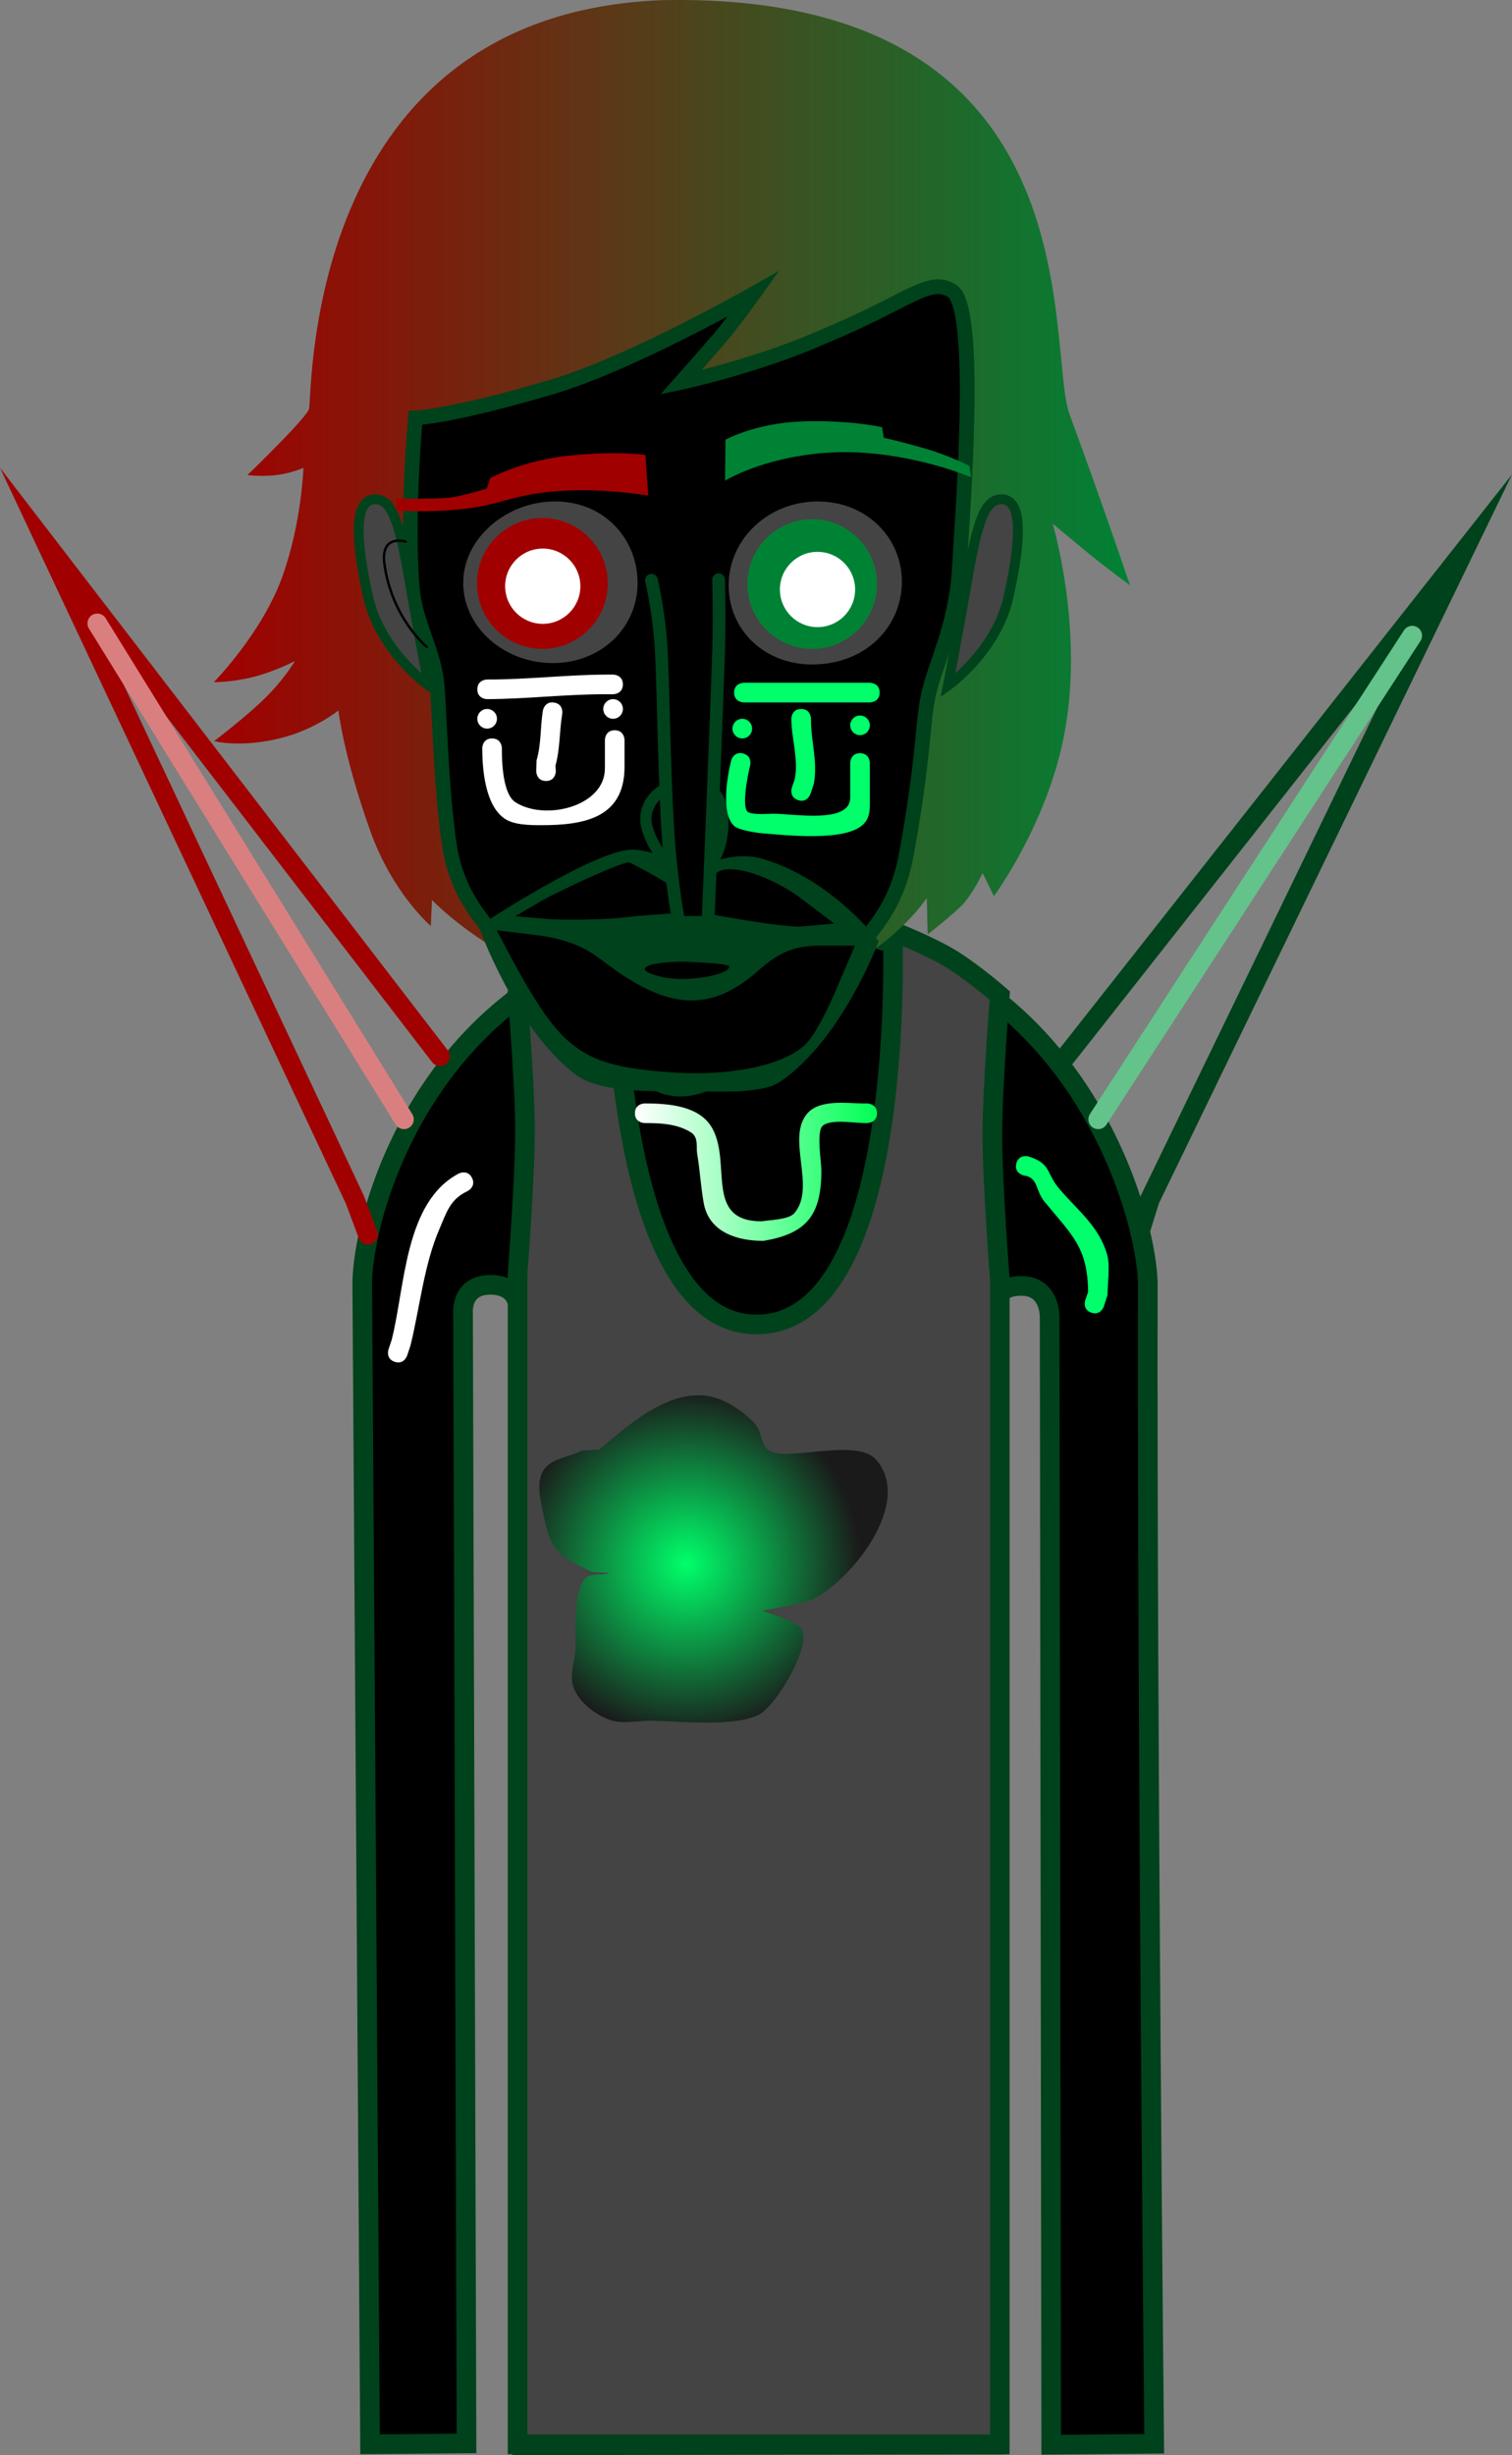 <svg version="1.1" xmlns="http://www.w3.org/2000/svg" xmlns:xlink="http://www.w3.org/1999/xlink" width="154.083" height="249.998" viewBox="0,0,154.083,249.998"><rect x="0" y="0" width="154.083" height="249.998" fill="#808080" stroke="none"/><defs><linearGradient x1="184.746" y1="106.659" x2="278.115" y2="106.659" gradientUnits="userSpaceOnUse" id="color-1"><stop offset="0" stop-color="#a10000"/><stop offset="1" stop-color="#008235"/></linearGradient><radialGradient cx="232.883" cy="214.722" r="17.754" gradientUnits="userSpaceOnUse" id="color-2"><stop offset="0" stop-color="#00ff6a"/><stop offset="1" stop-color="#1a1a1a"/></radialGradient><linearGradient x1="227.664" y1="174.826" x2="252.33" y2="174.826" gradientUnits="userSpaceOnUse" id="color-3"><stop offset="0" stop-color="#ffffff"/><stop offset="1" stop-color="#00ff55"/></linearGradient></defs><g transform="translate(-162.958,-55.502)"><g data-paper-data="{&quot;isPaintingLayer&quot;:true}" fill-rule="nonzero" stroke-linejoin="miter" stroke-miterlimit="10" stroke-dasharray="" stroke-dashoffset="0" style="mix-blend-mode: normal"><path d="M200.667,304.392c0,0 -0.635,-94.384 -0.793,-118.012c-0.055,-8.153 8.187,-36.761 40.202,-36.921c31.602,-0.158 39.857,29.487 39.849,36.897c-0.077,46.243 0.654,117.986 0.654,117.986l-10.497,0.096l-0.159,-114.843c0,0 0.075,-3.099 -2.816,-3.154c-3.434,-0.065 -2.945,3.116 -2.945,3.116l0.205,114.87l-48.214,0.072l-0.305,-115.233c0,0 0.279,-2.919 -2.886,-2.934c-3.111,-0.015 -2.816,2.909 -2.816,2.909l0.353,115.067z" fill="#000000" stroke="#00421b" stroke-width="2" stroke-linecap="butt"/><path d="M255.265,200.334c-0.571,0 -1.034,-0.463 -1.034,-1.034c0,-0.571 0.463,-1.034 1.034,-1.034c0.571,0 1.034,0.463 1.034,1.034c0,0.571 -0.463,1.034 -1.034,1.034z" fill="#000000" stroke="none" stroke-width="1.5" stroke-linecap="butt"/><path d="M250.005,204.569c-4.463,-0.314 -6.552,-1.794 -6.17,-2.58c0.118,-0.242 2.846,1.064 6.97,1.305c6.409,0.375 8.51,-0.632 8.51,-0.632v1.346c0,0 -2.413,1.047 -9.311,0.561z" fill="#000000" stroke="#000000" stroke-width="0" stroke-linecap="butt"/><path d="M222.192,199.3c0,-0.571 0.463,-1.034 1.034,-1.034c0.571,0 1.034,0.463 1.034,1.034c0,0.571 -0.463,1.034 -1.034,1.034c-0.571,0 -1.034,-0.463 -1.034,-1.034z" fill="#000000" stroke="none" stroke-width="1.5" stroke-linecap="butt"/><path d="M228.486,204.569c-6.897,0.486 -9.311,-0.561 -9.311,-0.561v-1.346c0,0 2.101,1.007 8.51,0.632c4.124,-0.241 6.853,-1.547 6.97,-1.305c0.383,0.786 -1.706,2.266 -6.17,2.58z" fill="#000000" stroke="#000000" stroke-width="0" stroke-linecap="butt"/><path d="M239.766,261.121c-0.819,0 -1.483,-0.664 -1.483,-1.483c0,-0.819 0.664,-1.483 1.483,-1.483c0.819,0 1.483,0.664 1.483,1.483c0,0.819 -0.664,1.483 -1.483,1.483z" data-paper-data="{&quot;index&quot;:null}" fill="#000000" stroke="none" stroke-width="1.5" stroke-linecap="butt"/><path d="M215.703,304.406v-119.201c0,0 0.757,-9.731 0.757,-14.639c0,-4.498 -0.757,-13.687 -0.757,-13.687c0,0 2.673,-2.353 4.656,-3.748c1.983,-1.395 5.172,-2.804 5.172,-2.804c0,0 -0.602,40.109 14.56,40.039c15.435,-0.072 13.832,-40.039 13.832,-40.039c0,0 3.913,1.52 6.166,2.947c2.253,1.427 4.754,3.605 4.754,3.605c0,0 -0.757,9.425 -0.757,14.192c0,4.842 0.757,14.639 0.757,14.639v118.697z" fill="#444444" stroke="#00421b" stroke-width="2" stroke-linecap="butt"/><path d="M188.168,103.88c0,0 6.163,-5.922 6.292,-6.788c0.337,-2.271 -0.168,-40.173 35.968,-41.574c44.636,-0.914 39.015,35.349 41.531,42.19c3.45,9.381 6.157,17.4 6.157,17.4c0,0 -2.767,-2.054 -4.08,-3.134c-1.224,-1.008 -3.801,-3.146 -3.801,-3.146c0,0 3.091,10.348 1.311,20.695c-1.562,9.481 -7.298,17.225 -7.298,17.225l-1.155,-2.347c0,0 -1.023,2.198 -2.16,3.333c-1.137,1.135 -3.439,2.913 -3.439,2.913l-0.092,-3.704c0,0 -7.06,11.018 -24.351,10.872c-16.306,-0.255 -26.072,-10.675 -26.072,-10.675l-0.116,2.655c0,0 -3.895,-3.293 -6.181,-9.708c-2.725,-7.646 -3.239,-12.243 -3.239,-12.243c0,0 -2.339,1.899 -5.717,2.774c-4.233,1.097 -6.947,0.345 -6.947,0.345c0,0 3.608,-2.717 5.584,-4.77c1.76,-1.828 2.647,-3.377 2.647,-3.377c0,0 -2.108,1.085 -4.233,1.618c-2.217,0.556 -4.03,0.531 -4.03,0.531c0,0 4.975,-5.037 7.031,-10.874c1.941,-5.511 2.1,-10.957 2.1,-10.957c0,0 -1.362,0.662 -3.33,0.795c-1.248,0.085 -2.378,-0.049 -2.378,-0.049z" fill="url(#color-1)" stroke="none" stroke-width="1.5" stroke-linecap="butt"/><path d="M204.954,115.202c-0.577,-7.293 0.335,-17.154 0.335,-17.154c0,0 3.411,-0.041 13.914,-3.144c8.07,-2.384 20.547,-9.487 20.547,-9.487c0,0 -2.16,3.005 -3.408,4.46c-1.327,1.547 -3.993,4.563 -3.993,4.563c0,0 7.838,-1.668 14.675,-4.729c8.568,-3.536 10.593,-6.053 12.95,-4.593c2.783,1.724 1.03,23.183 0.718,28.741c-0.422,5.669 -2.533,9.5 -3.15,12.521c-0.617,3.021 -0.41,6.137 -2.206,16.04c-1.121,6.18 -4.162,8.925 -10.019,14.661c-5.858,5.736 -9.054,9.253 -13.014,9.322c-3.811,0.066 -8.936,-5.1 -13.935,-10.382c-5.324,-5.625 -8.875,-8.477 -9.716,-15.14c-0.757,-6 -0.777,-9.909 -1.123,-15.248c-0.253,-3.903 -2.261,-6.445 -2.576,-10.428z" fill="#000000" stroke="#00421b" stroke-width="1.5" stroke-linecap="butt"/><path d="M253.024,100.081c0,0 1.524,0.318 4.256,1.11c2.495,0.724 4.449,1.744 4.449,1.744l0.195,1.17c0,0 -7.25,-3.13 -15.116,-2.471c-6.29,0.527 -9.963,2.812 -9.963,2.812l0.046,-4.177c0,0 3.127,-1.704 7.864,-1.856c4.904,-0.157 8.091,0.591 8.091,0.591z" data-paper-data="{&quot;index&quot;:null}" fill="#008235" stroke="none" stroke-width="1.5" stroke-linecap="butt"/><path d="M232.586,144.629c-1.034,0 -3.538,-3.26 -3.787,-5.364c-0.222,-1.882 1.315,-3.828 3.787,-3.828c2.472,0 4.202,0.491 4.03,4.189c-0.146,3.138 -1.558,5.003 -4.03,5.003z" fill="#000000" stroke="#00421b" stroke-width="1.15" stroke-linecap="butt"/><path d="M206.654,125.325c0,0 -4.932,-3.517 -6.164,-8.975c-1.296,-5.743 -1.461,-9.733 0.48,-9.992c1.941,-0.259 2.703,2.377 3.733,8.356c1.029,5.979 1.951,10.611 1.951,10.611z" data-paper-data="{&quot;index&quot;:null}" fill="#444444" stroke="#00421b" stroke-width="1" stroke-linecap="butt"/><path d="M206.451,121.377c0,0 -3.564,-2.923 -4.318,-8.451c-0.421,-3.083 2.157,-2.28 2.157,-2.28" fill="none" stroke="#000000" stroke-width="0.25" stroke-linecap="round"/><path d="M209.464,114.722c0.071,-4.892 4.838,-8.936 10.211,-8.858c5.373,0.078 9.027,4.248 8.956,9.14c-0.071,4.892 -4.124,8.794 -9.497,8.716c-5.373,-0.078 -9.742,-4.107 -9.671,-8.999z" fill="#444444" stroke="#000000" stroke-width="1.4" stroke-linecap="butt"/><path d="M211.569,114.815c0.053,-3.679 3.079,-6.618 6.758,-6.564c3.679,0.053 6.618,3.079 6.564,6.758c-0.053,3.679 -3.079,6.618 -6.758,6.564c-3.679,-0.053 -6.618,-3.079 -6.564,-6.758z" fill="#a10000" stroke="none" stroke-width="1.5" stroke-linecap="butt"/><path d="M236.521,114.722c0.204,-4.888 4.453,-8.858 9.77,-8.858c5.318,0 9.275,3.966 9.275,8.858c0,4.892 -3.886,9.071 -9.7,9.142c-5.53,0.067 -9.558,-4.037 -9.345,-9.142z" fill="#444444" stroke="#000000" stroke-width="1.4" stroke-linecap="butt"/><path d="M239.123,114.974c0,-3.647 2.956,-6.603 6.603,-6.603c3.647,0 6.603,2.956 6.603,6.603c0,3.647 -2.956,6.603 -6.603,6.603c-3.647,0 -6.603,-2.956 -6.603,-6.603z" fill="#008235" stroke="none" stroke-width="1.5" stroke-linecap="butt"/><path d="M212.926,104.178c0,0 3.37,-1.819 8.032,-2.282c5.167,-0.513 7.768,-0.066 7.768,-0.066l0.295,4.137c0,0 -3.836,-0.681 -8.018,-0.521c-5.593,0.213 -6.645,1.433 -10.898,1.891c-3.644,0.393 -6.737,0.159 -6.737,0.159l-0.026,-1.232c0,0 3.595,0.074 5.234,-0.068c1.352,-0.117 3.976,-0.938 3.976,-0.938z" fill="#a10000" stroke="none" stroke-width="1.5" stroke-linecap="butt"/><path d="M261.503,114.714c1.029,-5.979 1.791,-8.615 3.733,-8.356c1.941,0.259 1.776,4.249 0.48,9.992c-1.232,5.458 -6.164,8.975 -6.164,8.975c0,0 0.922,-4.633 1.951,-10.611z" data-paper-data="{&quot;index&quot;:null}" fill="#444444" stroke="#00421b" stroke-width="1" stroke-linecap="butt"/><path d="M200.455,181.222l-1.333,-3.556l-31.333,-66.611l40,52" fill="none" stroke="#a10000" stroke-width="2" stroke-linecap="round"/><path d="M271.122,163.667l41,-52l-32,66l-1,3.222" fill="none" stroke="#00421b" stroke-width="2" stroke-linecap="round"/><path d="M204.122,169.479l-31.25,-50.5" fill="none" stroke="#da7f7f" stroke-width="2" stroke-linecap="round"/><path d="M306.872,120.229l-32,49.25" fill="none" stroke="#63c38b" stroke-width="2" stroke-linecap="round"/><path d="M224.047,203.102c0.085,-0.087 0.141,-0.134 0.141,-0.134c2.911,-2.423 7.204,-6.312 11.472,-5.187c1.502,0.396 2.856,1.352 3.978,2.426c1.386,1.328 0.491,2.925 2.459,3.266c2.455,0.425 8.356,-1.355 10.126,0.648c3.934,4.453 -2.718,12.584 -6.689,14.356c-0.135,0.06 -2.913,0.703 -4.936,1.046c1.694,0.526 3.862,1.286 4.129,1.988c0.744,1.961 -2.687,7.635 -4.386,8.561c-2.401,1.308 -8.116,0.703 -10.885,0.65c-1.506,-0.029 -3.12,0.415 -4.518,-0.149c-1.431,-0.577 -2.838,-1.661 -3.463,-3.071c-0.595,-1.343 0.119,-2.936 0.15,-4.404c0.041,-1.901 -0.245,-5.174 0.868,-6.758c0.477,-0.68 1.608,-0.418 2.416,-0.613c0.622,-0.15 -1.329,0.02 -1.901,-0.267c-3.044,-1.522 -3.962,-2.045 -4.646,-5.64c-0.284,-1.493 -0.815,-3.248 -0.045,-4.558c0.748,-1.273 2.619,-1.365 3.928,-2.047z" fill="url(#color-2)" stroke="none" stroke-width="0.5" stroke-linecap="butt"/><path d="M225.601,129.861c1,0 1,1 1,1c0,0.667 0,2.167 0,2.833c-0.057,5.149 -4.226,5.839 -8.5,5.833c-1.117,-0.002 -2.748,-0.008 -3.712,-0.662c-1.984,-1.346 -2.281,-4.983 -2.288,-7.171c0,0 0,-1 1,-1c1,0 1,1 1,1c-0.005,1.366 0.084,4.661 1.379,5.495c3.015,1.942 9.181,0.435 9.121,-3.495c0,-0.667 0,-1.333 0,-2v-0.833c0,0 0,-1 1,-1z" fill="#ffffff" stroke="none" stroke-width="0.5" stroke-linecap="butt"/><path d="M250.601,132.194c1,0 1,1 1,1c0,1.056 0,2.444 0,3.5c-0.01,0.92 0.117,1.941 -0.626,2.707c-1.788,1.844 -7.942,1.143 -10.278,0.957c-0.68,-0.054 -2.517,-0.326 -2.97,-0.79c-1.317,-1.35 -0.648,-5.042 -0.263,-6.616c0,0 0.243,-0.97 1.213,-0.728c0.97,0.243 0.728,1.213 0.728,1.213c-0.187,0.728 -0.905,4.126 -0.263,4.717c0.388,0.357 2.118,0.208 2.626,0.207c2.114,-0.003 7.875,1.062 7.833,-1.667c0,-1.056 0,-2.111 0,-3.167v-0.333c0,0 0,-1 1,-1z" fill="#00ff6a" stroke="none" stroke-width="0.5" stroke-linecap="butt"/><path d="M218.601,135.028c-1,0 -1,-1 -1,-1l0.038,-1.108c0.486,-1.644 0.365,-3.365 0.642,-5.056c0,0 0.164,-0.986 1.151,-0.822c0.986,0.164 0.822,1.151 0.822,1.151c-0.303,1.776 -0.206,3.53 -0.692,5.277l0.038,0.559c0,0 0,1 -1,1z" fill="#ffffff" stroke="none" stroke-width="0.5" stroke-linecap="butt"/><path d="M244.285,136.976c-0.949,-0.316 -0.632,-1.265 -0.632,-1.265l0.312,-0.925c0.359,-2.149 -0.347,-3.98 -0.363,-6.092c0,0 0,-1 1,-1c1,0 1,1 1,1c-0.021,2.271 0.693,4.233 0.304,6.574l-0.355,1.075c0,0 -0.316,0.949 -1.265,0.632z" fill="#00ff6a" stroke="none" stroke-width="0.5" stroke-linecap="butt"/><path d="M226.435,125.194c0,0.595 -0.355,0.836 -0.641,0.934c-0.111,0.043 -0.232,0.066 -0.359,0.066h-0.667c-4.048,-0.015 -8.132,0.487 -12.167,0.5c0,0 -1,0 -1,-1c0,-1 1,-1 1,-1c4.029,0.015 8.123,-0.487 12.167,-0.5h0.667c0,0 0.164,0 0.359,0.066c0.287,0.097 0.641,0.338 0.641,0.934z" fill="#ffffff" stroke="none" stroke-width="0.5" stroke-linecap="butt"/><path d="M252.601,126.028c0,1 -1,1 -1,1c-4.167,0 -8.667,0 -12.833,0c0,0 -1,0 -1,-1c0,-1 1,-1 1,-1c4.167,0 8.333,0 12.5,0h0.333c0,0 1,0 1,1z" fill="#00ff6a" stroke="none" stroke-width="0.5" stroke-linecap="butt"/><path d="M211.601,128.694c0,-0.552 0.448,-1 1,-1c0.552,0 1,0.448 1,1c0,0.552 -0.448,1 -1,1c-0.552,0 -1,-0.448 -1,-1z" fill="#ffffff" stroke="none" stroke-width="0.5" stroke-linecap="butt"/><path d="M224.435,127.694c0,-0.552 0.448,-1 1,-1c0.552,0 1,0.448 1,1c0,0.552 -0.448,1 -1,1c-0.552,0 -1,-0.448 -1,-1z" fill="#ffffff" stroke="none" stroke-width="0.5" stroke-linecap="butt"/><path d="M237.601,129.694c0,-0.552 0.448,-1 1,-1c0.552,0 1,0.448 1,1c0,0.552 -0.448,1 -1,1c-0.552,0 -1,-0.448 -1,-1z" fill="#00ff6a" stroke="none" stroke-width="0.5" stroke-linecap="butt"/><path d="M249.601,129.361c0,-0.552 0.448,-1 1,-1c0.552,0 1,0.448 1,1c0,0.552 -0.448,1 -1,1c-0.552,0 -1,-0.448 -1,-1z" fill="#00ff6a" stroke="none" stroke-width="0.5" stroke-linecap="butt"/><path d="M214.435,115.194c0,-2.117 1.716,-3.833 3.833,-3.833c2.117,0 3.833,1.716 3.833,3.833c0,2.117 -1.716,3.833 -3.833,3.833c-2.117,0 -3.833,-1.716 -3.833,-3.833z" fill="#ffffff" stroke="none" stroke-width="0.5" stroke-linecap="butt"/><path d="M252.33,168.861c0,1 -1,1 -1,1h-0.333c-0.915,0 -3.527,-0.454 -4.245,0.322c-0.596,0.645 -0.089,3.677 -0.089,4.511c0,4.509 -1.477,6.437 -5.918,7.163c-2.628,0 -5.522,-0.852 -6.07,-3.836c-0.301,-1.638 -0.382,-3.348 -0.667,-5c-0.122,-0.71 0.159,-1.703 -0.624,-2.202c-1.398,-0.89 -3.136,-0.961 -4.722,-0.958c0,0 -1,0 -1,-1c0,-1 1,-1 1,-1c2.341,0.004 5.581,0.198 6.878,2.522c2.009,3.599 -0.836,9.481 5.039,9.481c0.786,-0.134 2.761,-0.167 3.327,-0.825c2.265,-2.634 -0.877,-7.65 1.333,-10.167c1.288,-1.468 4.047,-1.011 5.755,-1.011h0.333c0,0 1,0 1,1z" fill="url(#color-3)" stroke="none" stroke-width="0.5" stroke-linecap="butt"/><path d="M203.181,194.171c-0.949,-0.316 -0.632,-1.265 -0.632,-1.265l0.322,-0.963c1.382,-5.398 1.294,-14.038 6.846,-16.948c0,0 0.894,-0.447 1.342,0.447c0.447,0.894 -0.447,1.342 -0.447,1.342c-1.783,0.832 -2.13,2.137 -2.866,3.843c-1.592,3.691 -1.983,7.914 -2.954,11.875l-0.345,1.037c0,0 -0.316,0.949 -1.265,0.632z" fill="#ffffff" stroke="none" stroke-width="0.5" stroke-linecap="butt"/><path d="M274.181,189.171c-0.949,-0.316 -0.632,-1.265 -0.632,-1.265l0.295,-0.844c-0.039,-4.575 -1.679,-5.824 -4.453,-9.206c-0.955,-1.165 -0.585,-2.467 -2.136,-2.664c0,0 -0.97,-0.243 -0.728,-1.213c0.243,-0.97 1.213,-0.728 1.213,-0.728c2.4,0.755 1.741,1.621 3.197,3.336c1.845,2.173 4.068,3.819 4.867,6.738c0.286,1.045 0.021,3.039 0.014,4.057l-0.372,1.156c0,0 -0.316,0.949 -1.265,0.632z" fill="#00ff6a" stroke="none" stroke-width="0.5" stroke-linecap="butt"/><path d="M242.435,115.528c0,-2.117 1.716,-3.833 3.833,-3.833c2.117,0 3.833,1.716 3.833,3.833c0,2.117 -1.716,3.833 -3.833,3.833c-2.117,0 -3.833,-1.716 -3.833,-3.833z" fill="#ffffff" stroke="none" stroke-width="0.5" stroke-linecap="butt"/><g data-paper-data="{&quot;index&quot;:null}" stroke="none" stroke-linecap="butt"><path d="M252.502,151.346c0,0 -3.648,9.894 -9.985,14.273c-2.135,1.476 -7.447,0.935 -10.832,0.986c-3.301,0.049 -7.873,-0.014 -10.058,-1.669c-6.239,-4.725 -9.888,-15.116 -9.888,-15.116c0,0 11.903,-7.888 15.709,-7.801c3.176,0.072 5.434,2.534 5.434,2.534c0,0 4.026,-2.673 7.683,-1.626c7.192,2.058 11.936,8.419 11.936,8.419z" fill="#00421b" stroke-width="0"/><path d="M229.162,144.405c1.151,0.626 4.259,2.478 4.259,3.19c0,1.122 -2.95,0.858 -6.47,1.289c-2.347,0.28 -6.202,0.331 -8.084,0.202l-3.418,-0.281l2.957,-1.723c2.435,-1.273 7.186,-3.483 8.536,-3.763c0.133,-0.065 1.134,0.503 2.219,1.085z" data-paper-data="{&quot;noHover&quot;:false,&quot;origItem&quot;:[&quot;Path&quot;,{&quot;applyMatrix&quot;:true,&quot;segments&quot;:[[[666.59769,350.90962],[0.04688,-0.02284],[-0.47656,0.09896]],[[663.76175,352.15808],[0.85938,-0.44914],[0,0]],[662.71487,352.75186],[[663.91019,352.82798],[0,0],[0.66406,0.04568]],[[666.59769,352.75186],[-0.82812,0.09896],[1.24218,-0.15224]],[[668.07425,352.1048],[0,0.39584],[0,-0.25122]],[[667.36331,351.2598],[0.40626,0.22078],[-0.38282,-0.20554]]],&quot;closed&quot;:true,&quot;fillColor&quot;:[0,0,0,1]}]}" fill="#000000" stroke-width="0.5"/><path d="M235.846,144.513c1.085,-1.187 4.862,-0.193 8.382,2.202l3.742,2.826l-3.36,0.307c-1.815,0.129 -10.449,-1.4 -11.999,-1.831c-2.17,-0.626 0.001,0.323 0.001,-1.014c0,-0.841 2.968,-2.274 3.234,-2.49z" data-paper-data="{&quot;noHover&quot;:false,&quot;origItem&quot;:[&quot;Path&quot;,{&quot;applyMatrix&quot;:true,&quot;segments&quot;:[[[669.91019,351.30548],[0,0],[-0.09374,0.07612]],[[669.74613,352.02868],[0,-0.2969],[0,0.47198]],[[670.69925,352.87368],[-0.76562,-0.22078],[0.54688,0.15226]],[[672.83987,353.07922],[-0.64062,0.04568],[0,0]],[674.00393,353.0031],[[672.67581,352.05154],[0,0],[-1.24218,-0.845]],[[669.91019,351.30552],[0.3828,-0.4187],[0,0]]],&quot;closed&quot;:true,&quot;fillColor&quot;:[0,0,0,1]}]}" fill="#000000" stroke-width="0.5"/><path d="M237.277,153.92c0,0.863 -4.269,1.602 -6.638,1.105c-3.432,-0.712 -2.151,-1.595 2.1,-1.595c0,0 4.538,0.145 4.538,0.49z" data-paper-data="{&quot;noHover&quot;:false,&quot;origItem&quot;:[&quot;Path&quot;,{&quot;applyMatrix&quot;:true,&quot;segments&quot;:[[[668.79307,354.37334],[0,0],[-1.5,0]],[[668.07433,354.94428],[-1.21094,-0.25122],[0.83594,0.17508]],[[670.22277,354.5941],[0,0.3045],[0,-0.1218]],[[668.79309,354.37334],[0.78124,0],[0,0]]],&quot;closed&quot;:true,&quot;fillColor&quot;:[0,0,0,1]}]}" fill="#000000" stroke-width="0.5"/><path d="M217.566,150.712c2.834,0.367 4.724,1.041 6.694,2.529c6.465,5.026 10.896,5.541 15.899,1.161c2.302,-2.049 3.83,-2.613 6.598,-2.613l3.327,0.017l-1.76,4.091c-0.93,2.265 -2.292,4.922 -3.111,5.764c-1.948,2.179 -7.514,3.519 -14.067,3.023c-8.833,-0.647 -10.899,-2.243 -15.703,-10.936l-1.869,-3.515l3.992,0.479z" data-paper-data="{&quot;noHover&quot;:false,&quot;origItem&quot;:[&quot;Path&quot;,{&quot;applyMatrix&quot;:true,&quot;segments&quot;:[[663.45711,353.4979],[662.05087,353.32282],[[662.71493,354.54844],[0,0],[1.69532,3.06786]],[[668.16805,358.2862],[-3.11718,-0.22838],[2.3125,0.17508]],[[673.02743,357.28896],[-0.6875,0.76886],[0.28906,-0.29688]],[[674.12119,355.29448],[-0.32814,0.79932],[0,0]],[674.74619,353.87094],[[673.57431,353.87094],[0,0],[-0.97656,0]],[[671.43369,354.72354],[0.8125,-0.72318],[-1.76562,1.54534]],[[665.81651,354.3962],[2.28124,1.77372],[-0.69532,-0.52526]],[[663.45713,353.49792],[1,0.12942],[0,0]]],&quot;closed&quot;:true,&quot;fillColor&quot;:[0,0,0,1]}]}" fill="#000000" stroke-width="0.5"/></g><path d="M236.188,114.535c0,0 0.103,3.97 0.006,7.127c-0.192,6.251 -1.081,27.761 -1.081,27.761l-2.982,0.009c0,0 -0.803,-4.173 -1.123,-9.5c-0.434,-7.211 -0.45,-16.293 -0.763,-19.632c-0.298,-3.165 -0.896,-5.715 -0.896,-5.715" fill="#000000" stroke="#00421b" stroke-width="1.3" stroke-linecap="round"/></g></g></svg>
